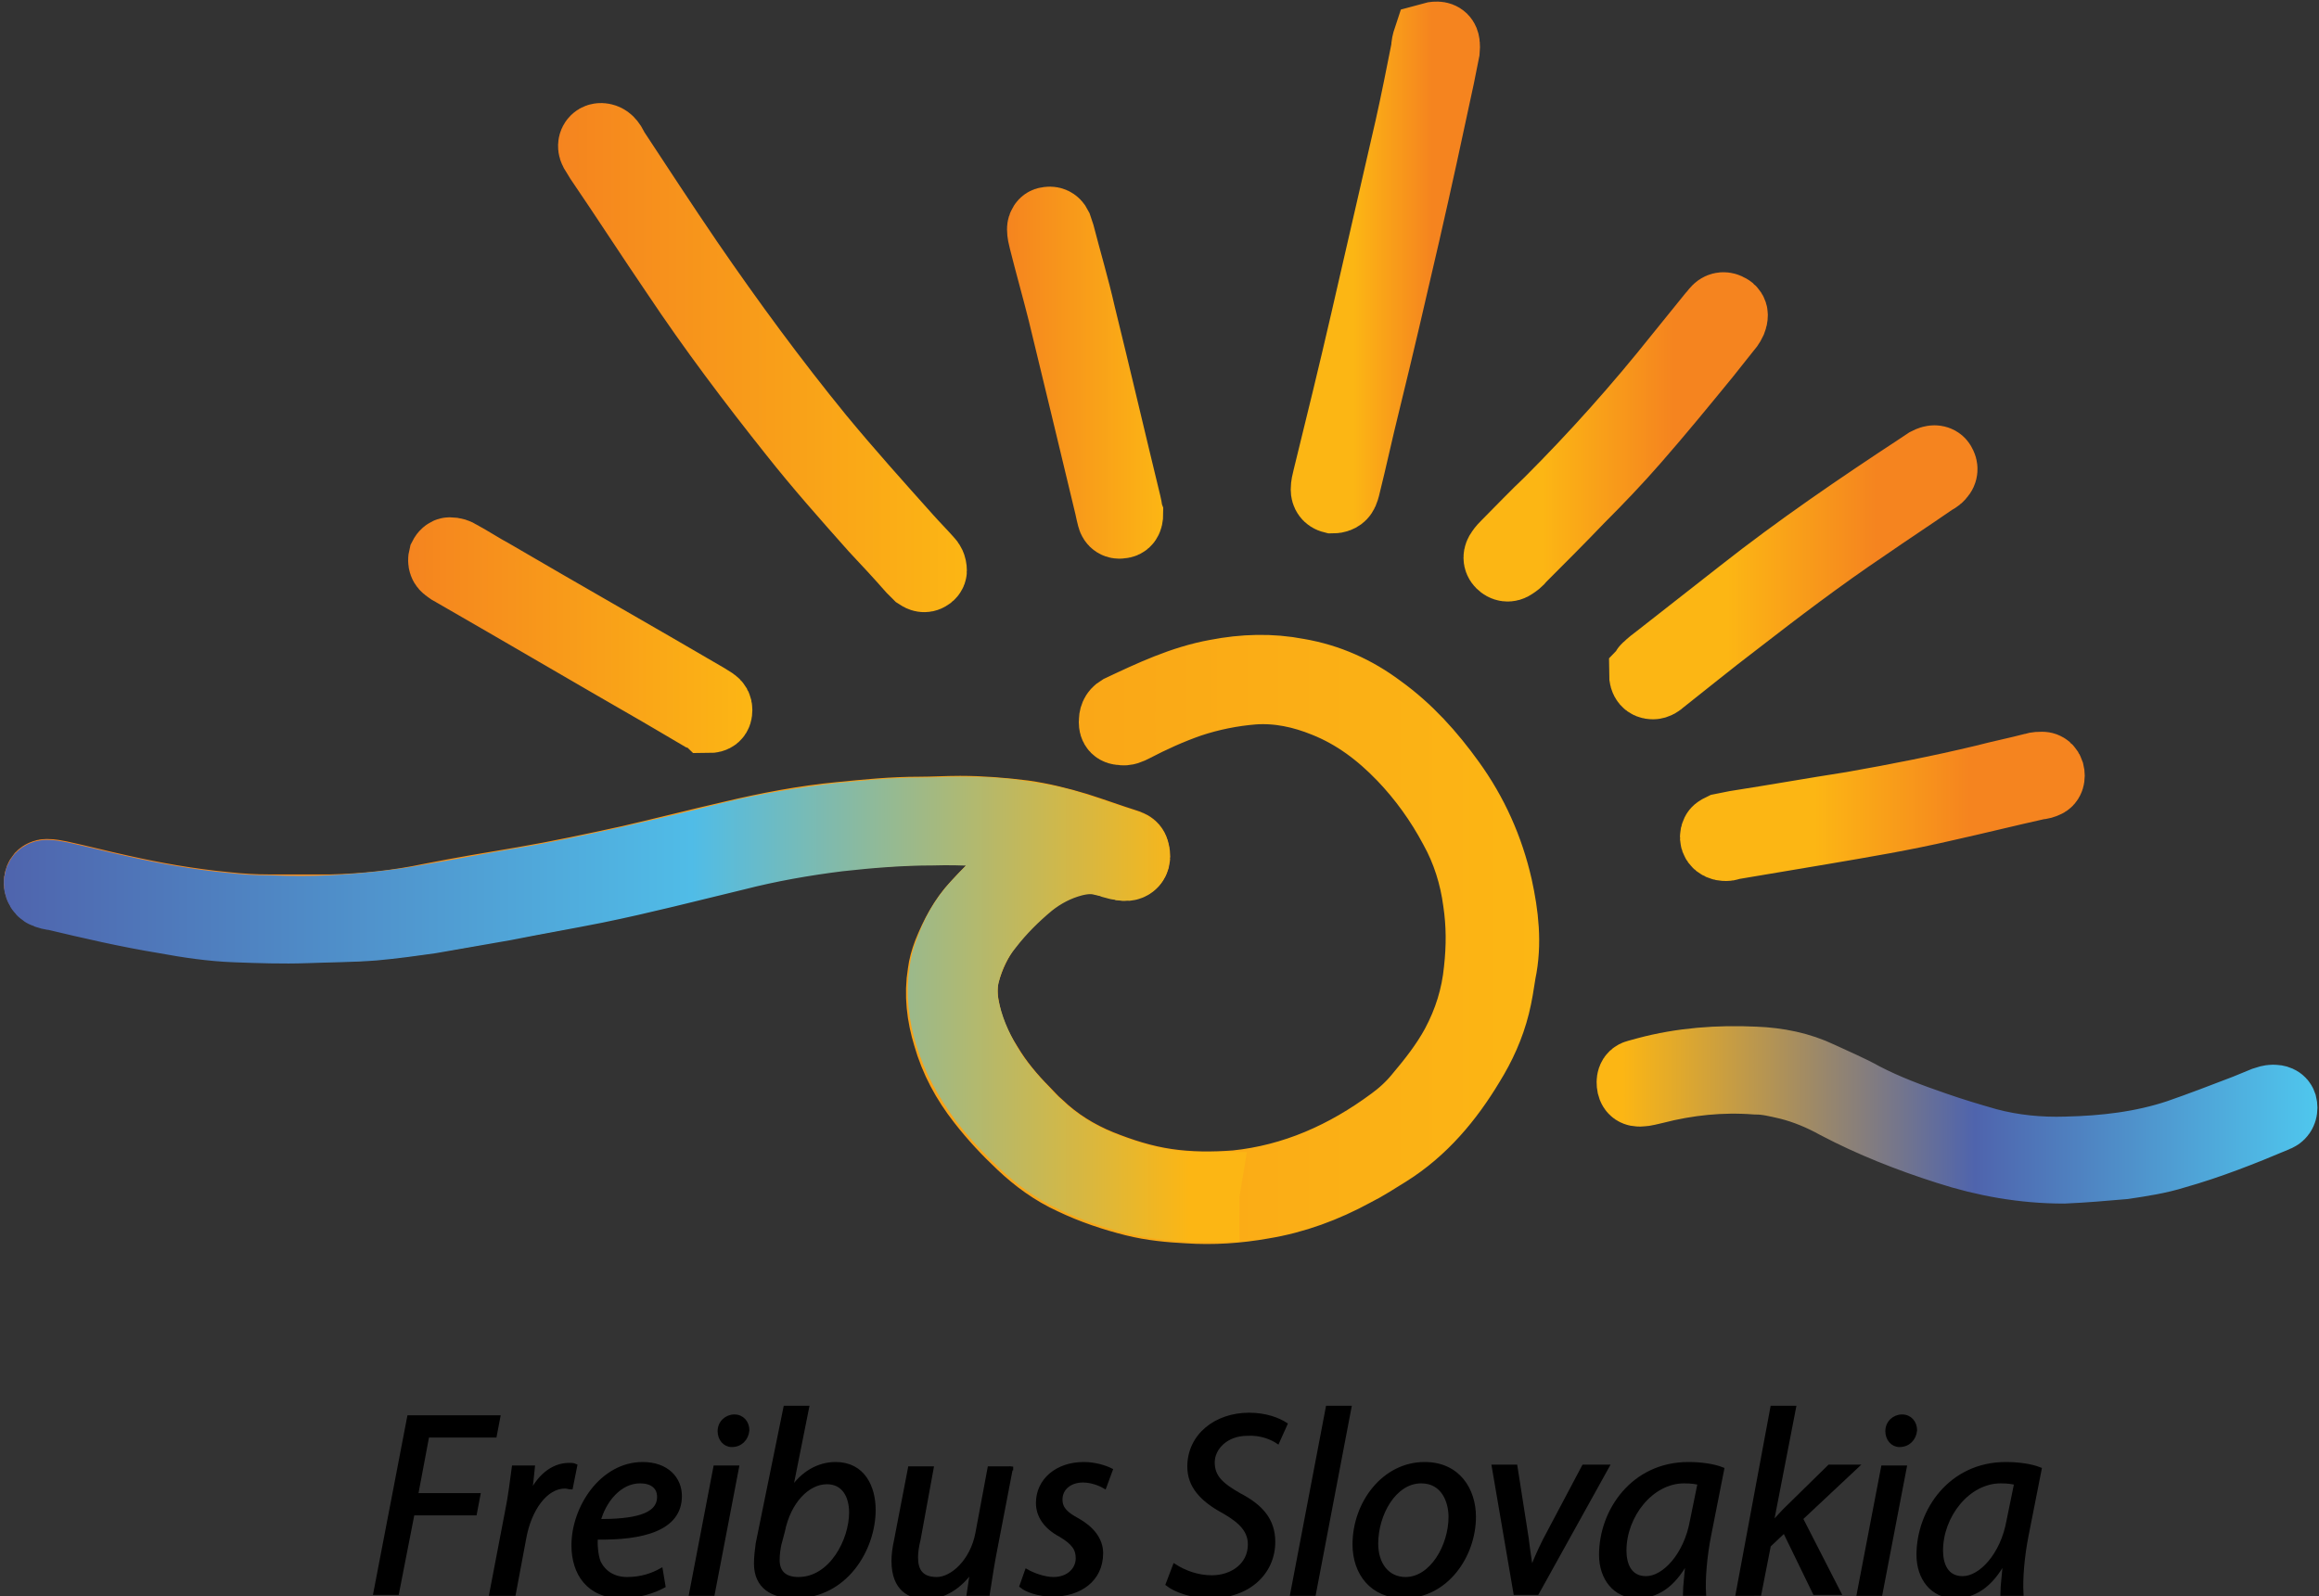 <?xml version="1.0" encoding="utf-8"?>
<!-- Generator: Adobe Illustrator 27.9.0, SVG Export Plug-In . SVG Version: 6.00 Build 0)  -->
<svg version="1.1" id="Layer_1" xmlns="http://www.w3.org/2000/svg" xmlns:xlink="http://www.w3.org/1999/xlink" x="0px" y="0px"
	 viewBox="0 0 268.1 184.6" style="enable-background:new 0 0 268.1 184.6;" xml:space="preserve">
<rect x="0" y="0" width="268.1" height="184.6" fill="#333333" stroke="none"/>
<style type="text/css">
	.st0{fill:#FFFFFF;stroke:url(#SVGID_1_);stroke-width:8.56;stroke-miterlimit:10;}
	
		.st1{fill:none;stroke:url(#SVGID_00000018232521094739707230000014014551110036905344_);stroke-width:8.56;stroke-miterlimit:10;}
	
		.st2{fill:#FFFFFF;stroke:url(#SVGID_00000012446784470530695800000000356801423886472581_);stroke-width:8.56;stroke-miterlimit:10;}
	
		.st3{fill:#FFFFFF;stroke:url(#SVGID_00000105425050536075864190000007600333136423006637_);stroke-width:8.56;stroke-miterlimit:10;}
	
		.st4{fill:#FFFFFF;stroke:url(#SVGID_00000090995711883765947640000018112019992715104674_);stroke-width:8.56;stroke-miterlimit:10;}
	
		.st5{fill:#FFFFFF;stroke:url(#SVGID_00000021810436656360489620000017709342861135010483_);stroke-width:8.56;stroke-miterlimit:10;}
	
		.st6{fill:#FFFFFF;stroke:url(#SVGID_00000080173608282987824330000007028247463191493816_);stroke-width:8.56;stroke-miterlimit:10;}
	
		.st7{fill:#FFFFFF;stroke:url(#SVGID_00000146496754399986397990000016016513590527447189_);stroke-width:8.56;stroke-miterlimit:10;}
	
		.st8{fill:#FFFFFF;stroke:url(#SVGID_00000082368223900946058160000005235003139882457221_);stroke-width:8.56;stroke-miterlimit:10;}
	
		.st9{fill:#FFFFFF;stroke:url(#SVGID_00000062167618979926257120000008000938343579316635_);stroke-width:8.56;stroke-miterlimit:10;}
	.st10{stroke:#000000;stroke-width:0.471;stroke-miterlimit:10;}
</style>
<g>
	<linearGradient id="SVGID_1_" gradientUnits="userSpaceOnUse" x1="0.395" y1="108.492" x2="177.957" y2="108.492">
		<stop  offset="0" style="stop-color:#F5841F"/>
		<stop  offset="1" style="stop-color:#FCB614"/>
	</linearGradient>
	<path class="st0" d="M122.7,97.5c-1.4-0.5-2.8-0.8-4.3-1.1c-3.5-0.6-7-0.8-10.6-0.7c-3.7,0.1-7.3,0.3-10.9,0.7
		c-4,0.5-8,1.2-11.9,2.2c-5.4,1.3-10.7,2.7-16.2,3.8c-3.5,0.7-7,1.4-10.5,2c-2.9,0.5-5.7,1.1-8.6,1.5c-2.2,0.4-4.4,0.6-6.5,0.8
		c-2.6,0.3-5.2,0.2-7.8,0.3c-2.8,0.1-5.5,0-8.2-0.1c-2.7-0.1-5.4-0.5-8.1-1c-4.3-0.7-8.6-1.7-12.8-2.7c-0.3-0.1-0.6-0.1-0.9-0.2
		c-0.6-0.2-0.9-1-0.5-1.5c0.1-0.1,0.3-0.2,0.5-0.2c0.5,0,1,0.1,1.5,0.2c2.3,0.5,4.6,1.1,6.9,1.6c4,0.9,8,1.6,12.1,2
		c1.8,0.2,3.5,0.3,5.3,0.3c2.3,0,4.6,0,7,0c3.9-0.1,7.8-0.5,11.6-1.3c3.6-0.7,7.1-1.3,10.7-1.9c4.1-0.7,8.3-1.6,12.4-2.5
		c3.9-0.9,7.8-1.9,11.7-2.8c4.2-1,8.4-1.8,12.6-2.2c3-0.3,6-0.6,9.1-0.6c1.6,0,3.1-0.1,4.7-0.1c2.4,0,4.9,0.2,7.3,0.5
		c2.1,0.3,4.1,0.8,6.1,1.4c1.9,0.6,3.8,1.3,5.7,1.9c0.3,0.1,0.7,0.2,0.8,0.6c0.3,0.9,0,1.5-1,1.4c-0.4,0-0.7-0.1-1-0.2
		c-0.5-0.1-0.9-0.2-1.4-0.4c-1.2-0.3-2.3-0.2-3.5,0.1c-1.9,0.5-3.6,1.4-5.1,2.6c-1.8,1.4-3.4,3.1-4.8,4.9c-1.3,1.7-2.2,3.6-2.8,5.7
		c-0.3,1.2-0.3,2.5-0.1,3.7c0.4,2.6,1.4,4.9,2.8,7.1c1.2,2,2.7,3.8,4.3,5.4c0.5,0.5,1,1.1,1.6,1.6c2.1,2,4.5,3.5,7.2,4.6
		c2.5,1,5,1.8,7.7,2.2c2.7,0.4,5.4,0.4,8.1,0.2c6.8-0.7,12.8-3.4,18.2-7.4c1.1-0.8,2.2-1.8,3.1-2.9c1.6-1.9,3.1-3.8,4.3-6
		c1.5-2.8,2.4-5.7,2.7-8.8c0.3-2.7,0.3-5.3-0.1-8c-0.4-3-1.3-5.9-2.8-8.6c-1.6-3-3.6-5.8-6-8.3c-2.6-2.7-5.5-4.9-9-6.3
		c-2.7-1.1-5.5-1.7-8.4-1.5c-2.5,0.2-5,0.7-7.4,1.5c-2.3,0.8-4.5,1.8-6.6,2.9c-0.4,0.2-0.8,0.4-1.2,0.3c-0.5,0-0.7-0.2-0.7-0.7
		c0-0.5,0.1-0.9,0.6-1.2c3.6-1.7,7.2-3.4,11.1-4.1c3.1-0.6,6.2-0.7,9.3-0.1c3.5,0.6,6.6,2,9.4,4.1c3.2,2.3,5.8,5.2,8.1,8.4
		c2.6,3.6,4.4,7.6,5.4,12c0.7,3.2,1.1,6.5,0.4,9.8c-0.2,1.3-0.4,2.6-0.7,3.8c-0.6,2.4-1.6,4.6-2.9,6.7c-2.4,4-5.4,7.6-9.4,10.1
		c-1.3,0.8-2.5,1.6-3.9,2.3c-3.3,1.8-6.8,3.1-10.5,3.7c-2.8,0.5-5.7,0.7-8.6,0.5c-2-0.1-4.1-0.3-6.1-0.8c-2.4-0.6-4.8-1.4-7.1-2.5
		c-2.2-1-4.1-2.4-5.8-4c-1.7-1.6-3.2-3.2-4.6-5c-1.8-2.3-3.1-4.7-3.9-7.5c-0.7-2.3-1-4.7-0.6-7.1c0.1-0.8,0.3-1.5,0.6-2.3
		c0.8-2,1.8-3.9,3.2-5.4c1.1-1.2,2.3-2.4,3.5-3.5c1.6-1.5,3.4-2.6,5.5-3.3c0.1,0,0.2-0.1,0.3-0.1C122.5,97.7,122.6,97.7,122.7,97.5z
		"/>
	
		<linearGradient id="SVGID_00000165914721732980734460000004249680099499938718_" gradientUnits="userSpaceOnUse" x1="0.395" y1="116.669" x2="143.569" y2="116.669">
		<stop  offset="0" style="stop-color:#4F64AD"/>
		<stop  offset="0.556" style="stop-color:#50BCE7"/>
		<stop  offset="0.958" style="stop-color:#FCB614"/>
	</linearGradient>
	
		<path style="fill:none;stroke:url(#SVGID_00000165914721732980734460000004249680099499938718_);stroke-width:8.56;stroke-miterlimit:10;" d="
		M139.1,137.5c-1.4,0-2.9-0.1-4.3-0.3c-2.7-0.4-5.2-1.2-7.7-2.2c-2.7-1.1-5.1-2.6-7.2-4.6c-0.5-0.5-1.1-1-1.6-1.6
		c-1.6-1.7-3.1-3.4-4.3-5.4c-1.3-2.2-2.3-4.5-2.8-7.1c-0.2-1.3-0.2-2.5,0.1-3.7c0.5-2.1,1.4-4,2.8-5.7c1.4-1.8,3-3.4,4.8-4.9
		c1.5-1.2,3.2-2.1,5.1-2.6c1.2-0.3,2.3-0.4,3.5-0.1c0.5,0.1,0.9,0.2,1.4,0.4c0.3,0.1,0.7,0.1,1,0.2c0.9,0.1,1.2-0.5,1-1.4
		c-0.1-0.4-0.5-0.5-0.8-0.6c-1.9-0.6-3.8-1.3-5.7-1.9c-2-0.7-4-1.1-6.1-1.4c-2.4-0.4-4.8-0.5-7.3-0.5c-1.6,0-3.1,0.1-4.7,0.1
		c-3,0-6,0.3-9.1,0.6c-4.3,0.5-8.5,1.2-12.6,2.2c-3.9,1-7.8,1.9-11.7,2.8c-4.1,0.9-8.2,1.8-12.4,2.5c-3.6,0.6-7.1,1.3-10.7,1.9
		c-3.8,0.7-7.7,1.1-11.6,1.3c-2.3,0.1-4.6,0.1-7,0c-1.8,0-3.5-0.1-5.3-0.3c-4.1-0.4-8.1-1.1-12.1-2c-2.3-0.5-4.6-1.1-6.9-1.6
		c-0.5-0.1-1-0.2-1.5-0.2c-0.2,0-0.4,0.1-0.5,0.2c-0.4,0.5-0.1,1.3,0.5,1.5c0.3,0.1,0.6,0.2,0.9,0.2c4.2,1,8.5,2,12.8,2.7
		c2.7,0.5,5.4,0.9,8.1,1c2.7,0.1,5.5,0.2,8.2,0.1c2.6-0.1,5.2-0.1,7.8-0.3c2.2-0.2,4.4-0.5,6.5-0.8c2.9-0.5,5.7-1,8.6-1.5
		c3.5-0.7,7-1.3,10.5-2c5.4-1.1,10.8-2.5,16.2-3.8c3.9-1,7.9-1.7,11.9-2.2c3.6-0.4,7.3-0.7,10.9-0.7c3.5-0.1,7.1,0.1,10.6,0.7
		c1.4,0.3,2.8,0.6,4.3,1.1c-0.1,0.2-0.1,0.2-0.2,0.2c-0.1,0.1-0.2,0.1-0.3,0.1c-2.1,0.7-3.9,1.8-5.5,3.3c-1.2,1.1-2.4,2.3-3.5,3.5
		c-1.5,1.6-2.5,3.4-3.2,5.4c-0.3,0.7-0.5,1.5-0.6,2.3c-0.4,2.4-0.1,4.8,0.6,7.1c0.8,2.7,2.2,5.2,3.9,7.5c1.4,1.8,3,3.5,4.6,5
		c1.7,1.6,3.6,3,5.8,4c2.3,1.1,4.7,1.9,7.1,2.5c2,0.5,4,0.7,6.1,0.8c0.5,0,1,0,1.5,0C139,138.7,139,138.1,139.1,137.5z"/>
	
		<linearGradient id="SVGID_00000177476389126833162990000010470846800684924343_" gradientUnits="userSpaceOnUse" x1="184.554" y1="128.896" x2="267.926" y2="128.896">
		<stop  offset="3.631285e-02" style="stop-color:#FCB614"/>
		<stop  offset="0.525" style="stop-color:#4F64AD"/>
		<stop  offset="1" style="stop-color:#4FC7EE"/>
	</linearGradient>
	
		<path style="fill:#FFFFFF;stroke:url(#SVGID_00000177476389126833162990000010470846800684924343_);stroke-width:8.56;stroke-miterlimit:10;" d="
		M238.6,134.9c-4.6,0-9.1-0.8-13.4-2.2c-4.4-1.4-8.7-3.1-12.7-5.2c-1.8-1-3.7-1.8-5.7-2.3c-1.3-0.3-2.5-0.6-3.8-0.6
		c-4-0.3-7.9,0.1-11.8,1.1c-0.5,0.1-1.1,0.3-1.6,0.3c-0.4,0-0.6-0.1-0.7-0.5c-0.1-0.5,0-0.9,0.4-1c0.4-0.1,0.7-0.2,1.1-0.3
		c4.1-1.1,8.3-1.4,12.5-1.2c2.6,0.1,5.1,0.6,7.4,1.7c1.7,0.8,3.4,1.5,5,2.4c2.7,1.4,5.4,2.4,8.3,3.4c2,0.7,4,1.3,6.1,1.9
		c3,0.8,6.1,1.1,9.2,1c4.4-0.1,8.8-0.6,13-2c2.6-0.9,5.2-1.9,7.8-2.9c0.7-0.3,1.5-0.6,2.2-0.9c0.3-0.1,0.6-0.2,0.9-0.2
		c0.4,0,0.7,0.1,0.8,0.4c0.1,0.4,0,0.8-0.3,1c-0.1,0.1-0.3,0.1-0.4,0.2c-3.8,1.6-7.6,3.1-11.5,4.2c-1.9,0.6-3.9,0.9-5.9,1.2
		C243.2,134.6,240.9,134.8,238.6,134.9z"/>
	
		<linearGradient id="SVGID_00000155861994794230860370000004544728328269074582_" gradientUnits="userSpaceOnUse" x1="64.526" y1="41.368" x2="111.764" y2="41.368">
		<stop  offset="0" style="stop-color:#F5841F"/>
		<stop  offset="1" style="stop-color:#FCB614"/>
	</linearGradient>
	
		<path style="fill:#FFFFFF;stroke:url(#SVGID_00000155861994794230860370000004544728328269074582_);stroke-width:8.56;stroke-miterlimit:10;" d="
		M107.5,66c0,0.1-0.1,0.3-0.3,0.4c-0.3,0.2-0.6,0.1-0.9-0.1c-0.2-0.2-0.4-0.4-0.7-0.7c-1.4-1.6-2.8-3.1-4.3-4.7
		c-3.2-3.6-6.4-7.2-9.4-11c-4.7-5.9-9.3-12-13.5-18.3c-3-4.4-5.9-8.9-8.9-13.3c-0.2-0.3-0.4-0.7-0.6-1c-0.2-0.4-0.1-0.8,0.2-1
		c0.3-0.2,0.8-0.1,1.1,0.2c0.2,0.2,0.4,0.5,0.5,0.8c2.9,4.4,5.7,8.7,8.7,13.1c4.8,7,9.8,13.8,15.1,20.3c3.3,4,6.8,7.9,10.2,11.7
		c0.8,0.9,1.6,1.7,2.4,2.6C107.3,65.2,107.5,65.5,107.5,66z"/>
	
		<linearGradient id="SVGID_00000023253669533975658700000000714019020501322134_" gradientUnits="userSpaceOnUse" x1="149.211" y1="30.9" x2="171.088" y2="30.9">
		<stop  offset="0.332" style="stop-color:#FCB614"/>
		<stop  offset="0.746" style="stop-color:#F5841F"/>
	</linearGradient>
	
		<path style="fill:#FFFFFF;stroke:url(#SVGID_00000023253669533975658700000000714019020501322134_);stroke-width:8.56;stroke-miterlimit:10;" d="
		M165.3,4.6c1.4-0.4,1.6,0.1,1.5,1.2c-0.2,1-0.4,2-0.6,3c-1.3,6.1-2.6,12.1-4,18.2c-1.5,6.5-3,13-4.6,19.5c-0.8,3.2-1.5,6.5-2.3,9.7
		c-0.1,0.3-0.1,0.5-0.3,0.8c-0.2,0.3-0.6,0.4-0.9,0.4c-0.4-0.1-0.6-0.4-0.6-0.8c0-0.4,0.1-0.8,0.2-1.2c1.5-6.1,3-12.2,4.4-18.3
		c1.7-7.4,3.4-14.8,5.1-22.2c0.7-3.1,1.3-6.2,1.9-9.2C165.1,5.3,165.2,4.9,165.3,4.6z"/>
	
		<linearGradient id="SVGID_00000149380419946728495090000006536860245869794450_" gradientUnits="userSpaceOnUse" x1="186.026" y1="66.103" x2="228.663" y2="66.103">
		<stop  offset="0.322" style="stop-color:#FCB614"/>
		<stop  offset="0.724" style="stop-color:#F5841F"/>
	</linearGradient>
	
		<path style="fill:#FFFFFF;stroke:url(#SVGID_00000149380419946728495090000006536860245869794450_);stroke-width:8.56;stroke-miterlimit:10;" d="
		M190.3,77.9c0.1-0.1,0.1-0.4,0.3-0.5c0.4-0.4,0.8-0.7,1.2-1c3.2-2.5,6.5-5.1,9.7-7.6c6.6-5.2,13.5-9.9,20.5-14.5
		c0.3-0.2,0.6-0.4,0.9-0.6c0.2-0.1,0.4-0.2,0.5-0.2c0.3-0.1,0.7,0,0.8,0.3c0.2,0.3,0.2,0.7-0.1,1c-0.2,0.3-0.5,0.4-0.8,0.6
		c-2.6,1.8-5.2,3.5-7.8,5.3c-5.2,3.5-10.2,7.3-15.1,11.1c-2.9,2.2-5.7,4.5-8.5,6.7c-0.2,0.2-0.5,0.4-0.8,0.4
		C190.6,78.9,190.3,78.6,190.3,77.9z"/>
	
		<linearGradient id="SVGID_00000127027199888433300510000015212084760042167192_" gradientUnits="userSpaceOnUse" x1="169.32" y1="50.501" x2="204.425" y2="50.501">
		<stop  offset="0.256" style="stop-color:#FCB614"/>
		<stop  offset="0.688" style="stop-color:#F5841F"/>
	</linearGradient>
	
		<path style="fill:#FFFFFF;stroke:url(#SVGID_00000127027199888433300510000015212084760042167192_);stroke-width:8.56;stroke-miterlimit:10;" d="
		M200.1,36.4c0,0.5-0.2,0.8-0.4,1.1c-0.9,1.1-1.8,2.3-2.7,3.4c-2.7,3.3-5.4,6.6-8.2,9.8c-2,2.3-4.2,4.6-6.4,6.8
		c-2.2,2.3-4.5,4.6-6.8,6.9c-0.2,0.3-0.5,0.5-0.8,0.7c-0.4,0.3-0.8,0.2-1.1-0.1c-0.3-0.3-0.3-0.7,0-1.1c0.2-0.3,0.4-0.5,0.6-0.7
		c1.7-1.7,3.3-3.4,5-5c5.3-5.3,10.3-10.9,15-16.8c1.3-1.6,2.5-3.1,3.8-4.7c0.2-0.2,0.4-0.5,0.6-0.7c0.3-0.3,0.7-0.3,1-0.1
		C200,36,200.1,36.3,200.1,36.4z"/>
	
		<linearGradient id="SVGID_00000173858988008046284760000007195421049983862409_" gradientUnits="userSpaceOnUse" x1="194.24" y1="93.277" x2="241.102" y2="93.277">
		<stop  offset="0.332" style="stop-color:#FCB614"/>
		<stop  offset="0.714" style="stop-color:#F5841F"/>
	</linearGradient>
	
		<path style="fill:#FFFFFF;stroke:url(#SVGID_00000173858988008046284760000007195421049983862409_);stroke-width:8.56;stroke-miterlimit:10;" d="
		M199.5,97.6c-0.8,0-1.2-0.6-0.9-1.2c0.1-0.2,0.4-0.3,0.6-0.4c0.5-0.1,1-0.2,1.5-0.3c4.5-0.7,9-1.5,13.5-2.2
		c5.1-0.9,10.2-1.9,15.2-3.1c1.9-0.5,3.9-0.9,5.8-1.4c0.3-0.1,0.6-0.1,0.9-0.1c0.3,0,0.5,0.2,0.6,0.5c0.1,0.4,0,0.8-0.3,0.9
		c-0.2,0.1-0.5,0.2-0.8,0.2c-3.6,0.8-7.2,1.7-10.8,2.5c-4.7,1.1-9.5,1.9-14.2,2.7c-3.6,0.6-7.1,1.2-10.7,1.8
		C199.8,97.6,199.6,97.6,199.5,97.6z"/>
	
		<linearGradient id="SVGID_00000006682622826094991310000015613848877324665507_" gradientUnits="userSpaceOnUse" x1="47.249" y1="73.443" x2="87" y2="73.443">
		<stop  offset="0" style="stop-color:#F5841F"/>
		<stop  offset="1" style="stop-color:#FCB614"/>
	</linearGradient>
	
		<path style="fill:#FFFFFF;stroke:url(#SVGID_00000006682622826094991310000015613848877324665507_);stroke-width:8.56;stroke-miterlimit:10;" d="
		M81.9,82.8c-0.1-0.1-0.5-0.2-0.8-0.3c-1.5-0.9-3.1-1.8-4.6-2.7c-8-4.6-16-9.3-24-13.9c-0.2-0.1-0.4-0.2-0.6-0.4
		c-0.4-0.2-0.5-0.6-0.4-1c0.1-0.2,0.3-0.4,0.5-0.4c0.4,0,0.7,0.1,1,0.3c1.3,0.7,2.5,1.5,3.8,2.2c8.2,4.8,16.5,9.5,24.7,14.3
		c0.3,0.2,0.5,0.3,0.8,0.5c0.3,0.2,0.4,0.4,0.4,0.7C82.7,82.6,82.5,82.8,81.9,82.8z"/>
	
		<linearGradient id="SVGID_00000023265490932115172480000000101782166197072523_" gradientUnits="userSpaceOnUse" x1="116.37" y1="43.1" x2="134.484" y2="43.1">
		<stop  offset="0" style="stop-color:#F5841F"/>
		<stop  offset="1" style="stop-color:#FCB614"/>
	</linearGradient>
	
		<path style="fill:#FFFFFF;stroke:url(#SVGID_00000023265490932115172480000000101782166197072523_);stroke-width:8.56;stroke-miterlimit:10;" d="
		M130.2,59.4c0,0.6-0.2,0.9-0.6,0.9c-0.4,0.1-0.7-0.1-0.8-0.5c-0.1-0.4-0.2-0.8-0.3-1.3c-1.8-7.5-3.6-15-5.4-22.4
		c-0.7-2.8-1.5-5.6-2.2-8.4c-0.1-0.4-0.2-0.8-0.2-1.2c0-0.3,0.2-0.6,0.4-0.6c0.4-0.1,0.7,0,0.9,0.4c0.1,0.3,0.2,0.6,0.3,0.9
		c0.8,3.1,1.7,6.1,2.4,9.2c1.8,7.3,3.5,14.6,5.3,22C130.1,58.8,130.1,59.1,130.2,59.4z"/>
</g>
<g>
	<path class="st10" d="M47.3,163.9h10.3l-0.4,2.1h-7.8l-1.3,6.9h7.2l-0.4,2.1h-7.2l-1.8,9.2h-2.5L47.3,163.9z"/>
	<path class="st10" d="M56.8,184.3l1.8-9.4c0.4-1.9,0.6-3.8,0.8-5.2h2.2c-0.1,1-0.2,2.1-0.4,3.2h0.1c0.9-2,2.5-3.5,4.5-3.5
		c0.2,0,0.5,0,0.7,0.1l-0.5,2.5c-0.2,0-0.4-0.1-0.7-0.1c-2.2,0-4.1,2.6-4.7,6l-1.2,6.4H56.8z"/>
	<path class="st10" d="M76.7,183.4c-1.1,0.6-2.9,1.2-4.8,1.2c-3.9,0-5.6-2.7-5.6-5.9c0-4.4,3.3-9.4,8-9.4c2.8,0,4.3,1.7,4.3,3.7
		c0,3.8-4.3,4.9-9.7,4.8c-0.1,0.6,0,2,0.3,2.8c0.6,1.3,1.8,2,3.3,2c1.7,0,3-0.5,3.9-1L76.7,183.4z M76.2,173.1
		c0-1.2-0.9-1.8-2.2-1.8c-2.4,0-4.2,2.3-4.8,4.6C73.1,175.9,76.2,175.4,76.2,173.1L76.2,173.1z"/>
	<path class="st10" d="M79.9,184.3l2.8-14.6h2.5l-2.8,14.6H79.9z M84.6,167.1c-0.8,0-1.4-0.7-1.4-1.6c0-1,0.8-1.7,1.7-1.7
		s1.5,0.7,1.5,1.6C86.3,166.4,85.6,167.1,84.6,167.1L84.6,167.1z"/>
	<path class="st10" d="M93.3,162.8l-1.9,9.5h0.1c1.3-2,3.2-3,5.1-3c3.2,0,4.4,2.7,4.4,5.3c0,4.5-3.2,10-9.1,10
		c-2.6,0-4.5-1.1-4.5-3.8c0-0.7,0.1-1.6,0.2-2.3l3.2-15.7H93.3z M90.1,178.6c-0.1,0.5-0.2,1.1-0.2,1.8c0,1.4,0.8,2.2,2.4,2.2
		c3.8,0,6.1-4.5,6.1-7.7c0-1.8-0.8-3.5-2.8-3.5c-2.2,0-4.4,2.2-5.1,5.7L90.1,178.6z"/>
	<path class="st10" d="M116.9,169.6l-2,10.4c-0.3,1.6-0.5,3.1-0.7,4.3H112l0.4-2.7h-0.1c-1.3,1.9-3.2,3.1-5.2,3.1
		c-1.9,0-3.8-0.9-3.8-4.2c0-0.7,0.1-1.5,0.3-2.4l1.6-8.3h2.5l-1.5,8.2c-0.2,0.8-0.3,1.5-0.3,2.1c0,1.5,0.6,2.5,2.4,2.5
		c1.8,0,4.1-2.1,4.7-5.3l1.4-7.5H116.9z"/>
	<path class="st10" d="M118.7,181.7c0.7,0.4,2,0.9,3.1,0.9c1.7,0,2.8-1.1,2.8-2.4c0-1.1-0.5-1.8-2-2.7c-1.7-0.9-2.6-2.2-2.6-3.7
		c0-2.6,2.2-4.5,5.3-4.5c1.3,0,2.5,0.4,3.1,0.7l-0.7,1.9c-0.5-0.3-1.5-0.7-2.5-0.7c-1.5,0-2.6,0.9-2.6,2.2c0,1.1,0.7,1.7,2,2.4
		c1.6,0.9,2.7,2.2,2.7,3.8c0,3.1-2.5,4.8-5.6,4.8c-1.6,0-3-0.5-3.6-1L118.7,181.7z"/>
	<path class="st10" d="M135.8,181.1c1.1,0.7,2.6,1.3,4.3,1.3c2.3,0,4.4-1.4,4.4-3.8c0-1.5-0.9-2.6-3-3.8c-2.6-1.4-4-3-4-5.2
		c0-3.6,3.1-6,6.9-6c2,0,3.4,0.6,4.2,1.1l-0.9,2c-0.6-0.4-1.9-1-3.5-0.9c-2.5,0-4,1.7-4,3.3c0,1.7,1,2.6,3.1,3.8
		c2.5,1.3,3.9,2.9,3.9,5.4c0,3.5-2.8,6.3-7.3,6.3c-2.1,0-4-0.7-4.9-1.4L135.8,181.1z"/>
	<path class="st10" d="M149.4,184.3l4.1-21.5h2.5l-4.1,21.5H149.4z"/>
	<path class="st10" d="M170.4,175.4c0,4.5-3.2,9.2-8.1,9.2c-3.7,0-5.7-2.7-5.7-6c0-4.8,3.4-9.3,8.1-9.3
		C168.6,169.3,170.4,172.3,170.4,175.4z M159.1,178.5c0,2.4,1.3,4.1,3.4,4.1c3,0,5.2-3.8,5.2-7.2c0-1.7-0.8-4.1-3.4-4.1
		C161.2,171.3,159.1,175.1,159.1,178.5z"/>
	<path class="st10" d="M175.2,169.6l1.3,8.3c0.2,1.7,0.4,2.8,0.5,3.6h0.1c0.3-0.8,0.7-1.8,1.5-3.4l4.5-8.5h2.7l-8.1,14.6h-2.5
		l-2.5-14.6H175.2z"/>
	<path class="st10" d="M194.8,184.3c0-0.9,0.2-2.3,0.3-3.8h-0.1c-1.6,3-3.6,4.1-5.7,4.1c-2.6,0-4.2-2.1-4.2-4.8
		c0-5.1,3.7-10.5,10.1-10.5c1.4,0,2.9,0.2,3.9,0.6l-1.5,7.6c-0.5,2.5-0.7,5.1-0.6,6.8H194.8z M196.5,171.5c-0.4-0.1-0.9-0.2-1.8-0.2
		c-3.8,0-6.9,4-6.9,8c0,1.6,0.6,3.2,2.5,3.2c2.1,0,4.6-2.7,5.3-6.6L196.5,171.5z"/>
	<path class="st10" d="M200.9,184.3l4-21.5h2.5l-2.6,13.4h0.1c0.5-0.5,1-1.1,1.4-1.5l5.2-5.1h3.1l-6.4,6l4.4,8.6h-2.8l-3.5-7.2
		l-1.8,1.7l-1.1,5.6H200.9z"/>
	<path class="st10" d="M214.9,184.3l2.8-14.6h2.5l-2.8,14.6H214.9z M219.6,167.1c-0.8,0-1.4-0.7-1.4-1.6c0-1,0.8-1.7,1.7-1.7
		s1.5,0.7,1.5,1.6C221.3,166.4,220.6,167.1,219.6,167.1L219.6,167.1z"/>
	<path class="st10" d="M231.5,184.3c0-0.9,0.2-2.3,0.3-3.8h-0.1c-1.6,3-3.6,4.1-5.7,4.1c-2.6,0-4.2-2.1-4.2-4.8
		c0-5.1,3.7-10.5,10.1-10.5c1.4,0,2.9,0.2,3.9,0.6l-1.5,7.6c-0.5,2.5-0.7,5.1-0.6,6.8H231.5z M233.1,171.5c-0.4-0.1-0.9-0.2-1.8-0.2
		c-3.8,0-6.9,4-6.9,8c0,1.6,0.6,3.2,2.5,3.2c2.1,0,4.6-2.7,5.3-6.6L233.1,171.5z"/>
</g>
</svg>
